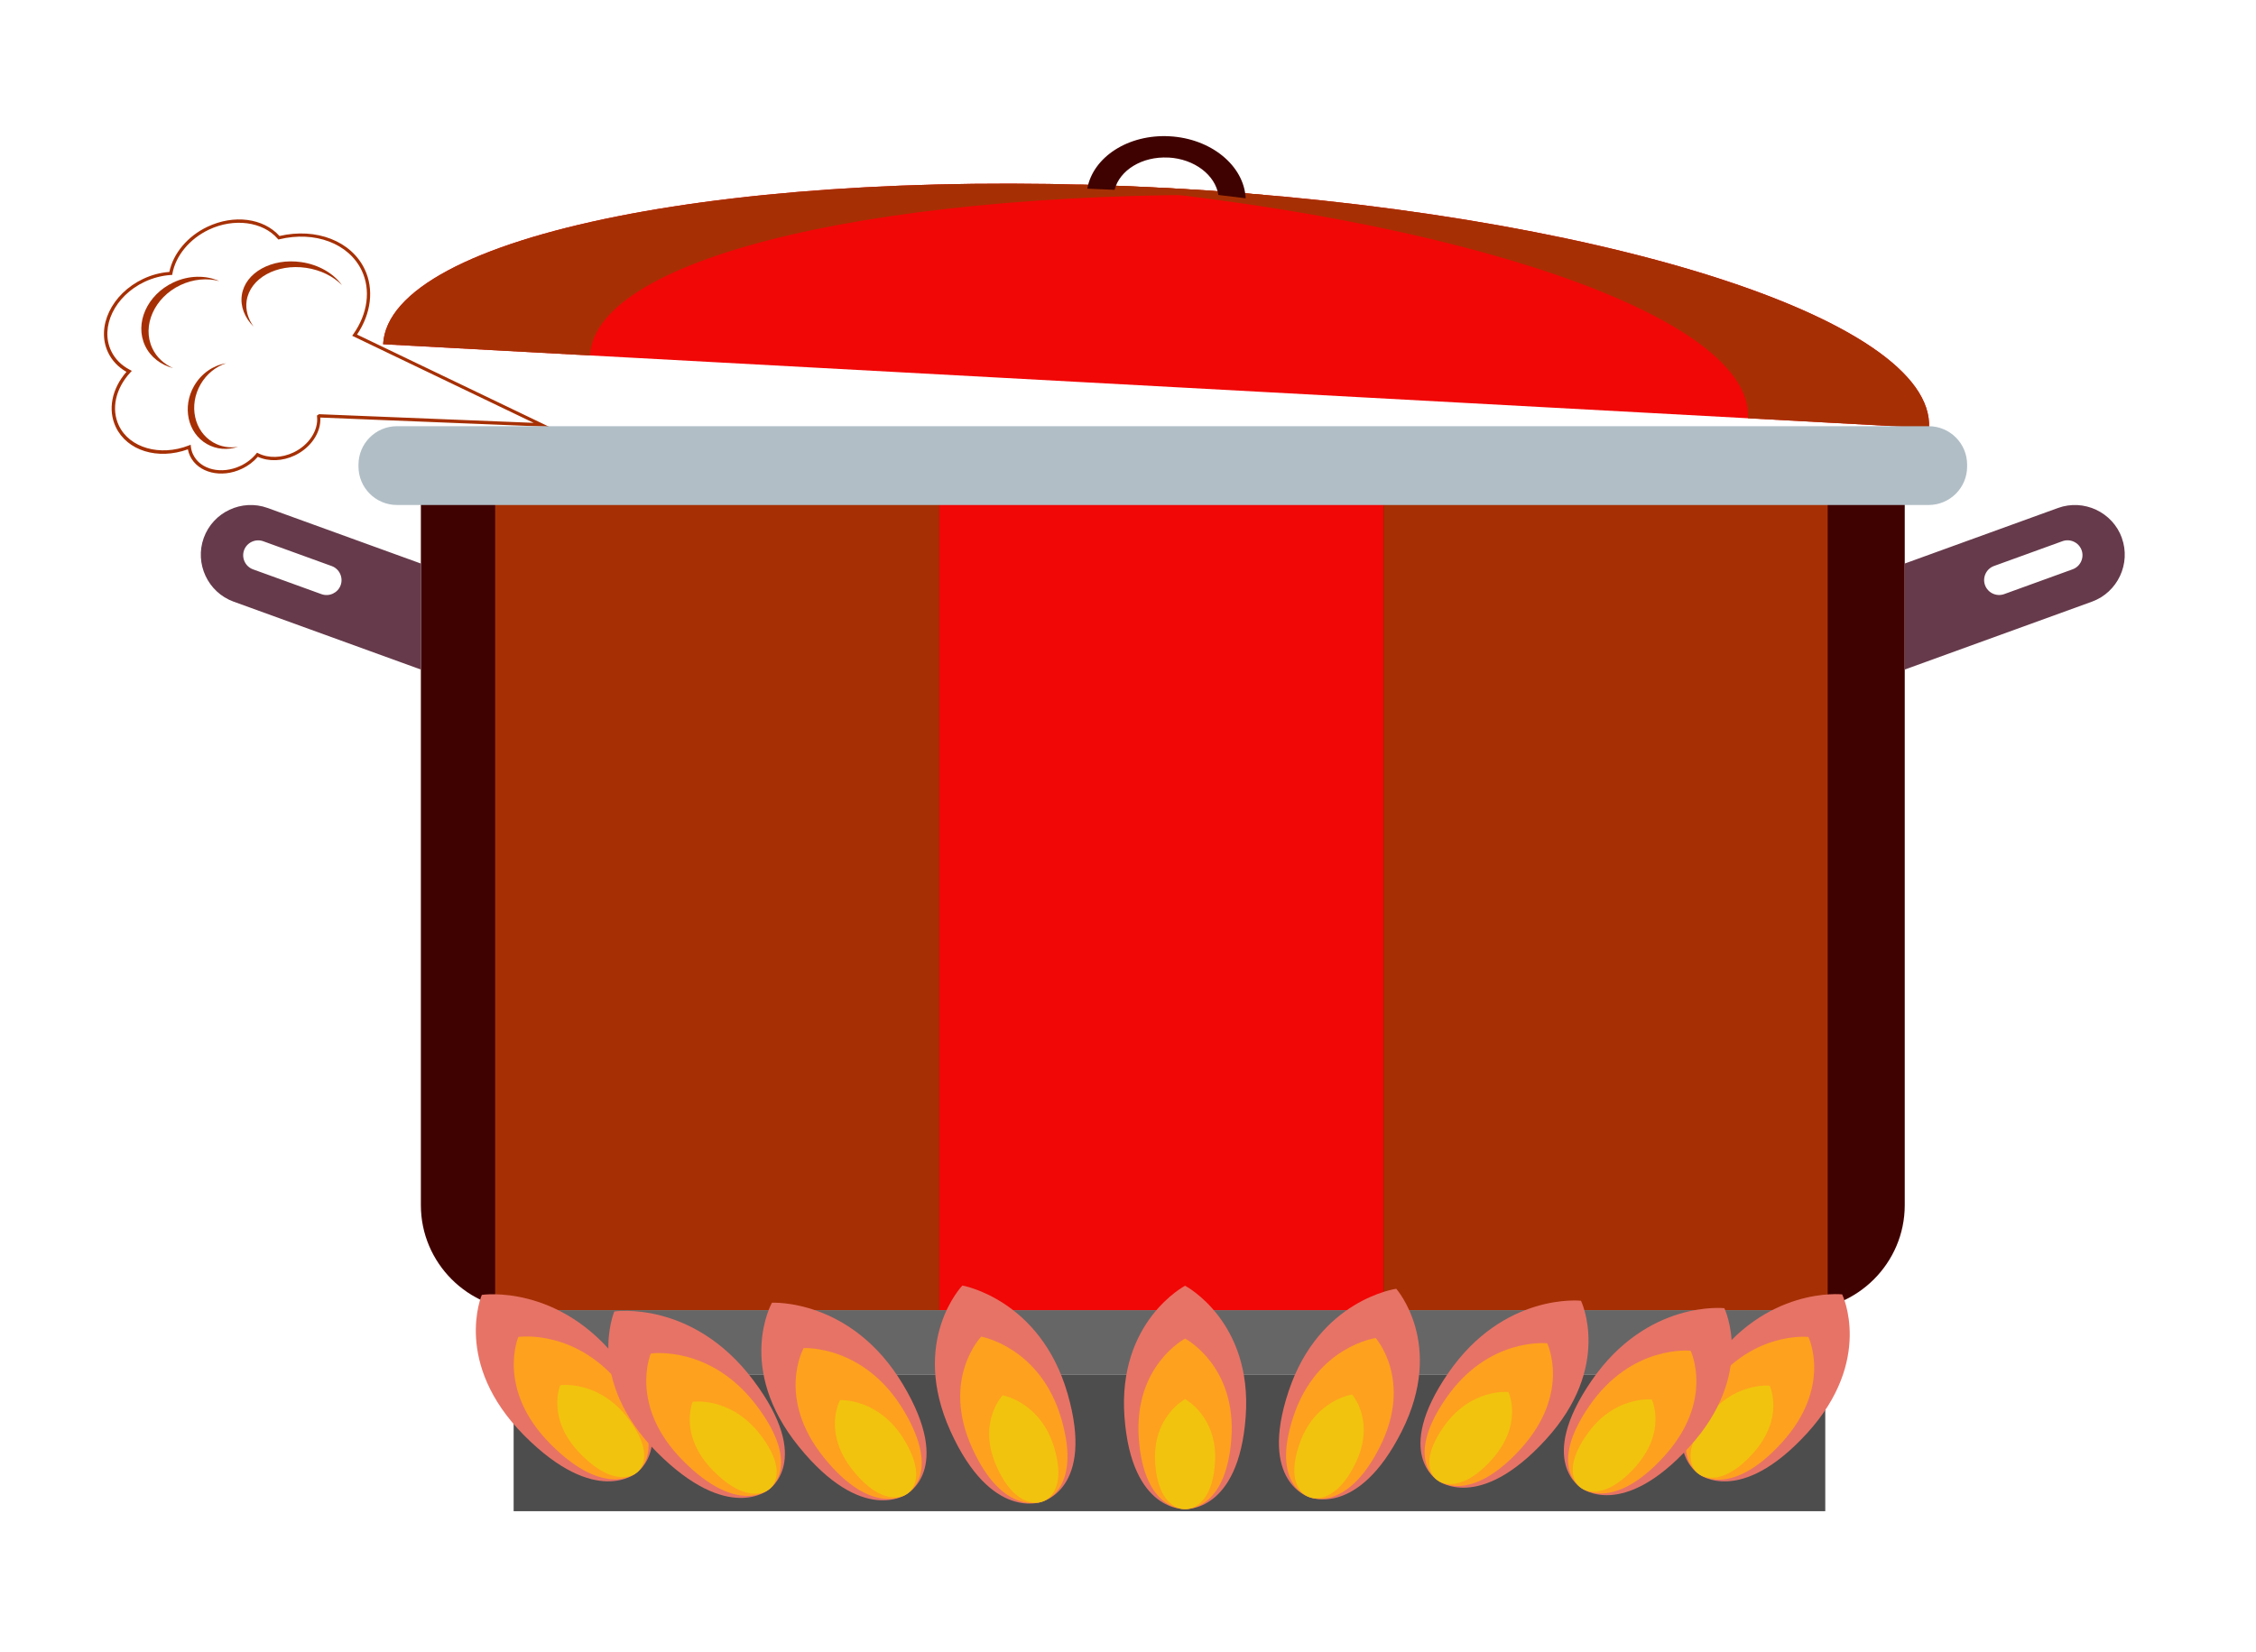 <?xml version="1.0" encoding="UTF-8"?>
<svg id="Layer_1" data-name="Layer 1" xmlns="http://www.w3.org/2000/svg" viewBox="0 0 430 315">
  <defs>
    <style>
      .cls-1 {
        fill: #f10706;
      }

      .cls-1, .cls-2, .cls-3, .cls-4, .cls-5, .cls-6, .cls-7, .cls-8, .cls-9, .cls-10, .cls-11 {
        stroke-width: 0px;
      }

      .cls-2 {
        fill: none;
      }

      .cls-3 {
        fill: #663a4b;
      }

      .cls-4 {
        fill: #666;
      }

      .cls-5 {
        fill: #e77366;
      }

      .cls-6 {
        fill: #fea11e;
      }

      .cls-7 {
        fill: #400200;
      }

      .cls-8 {
        fill: #a63004;
      }

      .cls-9 {
        fill: #b1bec6;
      }

      .cls-10 {
        fill: #f1c30e;
      }

      .cls-11 {
        fill: #4d4d4d;
      }
    </style>
  </defs>
  <g>
    <path class="cls-8" d="M104.7,81.36l-43.65-1.76c.18,2.82-1.79,5.76-4.86,7.22-2.35,1.12-4.97,1.21-7.05.26-.82.95-1.86,1.74-3.04,2.29-3.92,1.86-8.35.77-9.88-2.44-.19-.39-.32-.82-.41-1.27-5.73,2.07-11.59.28-13.74-4.25-1.56-3.29-.78-7.29,2.03-10.52-1.57-.89-2.77-2.16-3.5-3.7-2.32-4.88.67-11.17,6.66-14.01,1.6-.76,3.29-1.21,5.02-1.34.73-3.54,3.49-6.82,7.24-8.6,5.05-2.4,10.67-1.67,13.75,1.75,7.03-1.63,13.69.97,16.24,6.34,1.8,3.79,1.25,8.43-1.46,12.45l36.64,17.59ZM60.79,78.96l40.93,1.65-34.59-16.6.21-.3c2.76-3.91,3.36-8.45,1.61-12.13-2.45-5.16-8.91-7.61-15.72-5.96l-.18.04-.12-.14c-2.82-3.28-8.34-4.01-13.13-1.73-3.66,1.74-6.32,4.95-6.94,8.39l-.04.24h-.24c-1.73.12-3.42.55-5.03,1.31-5.68,2.69-8.53,8.61-6.36,13.18.72,1.52,1.96,2.76,3.58,3.6l.36.19-.28.3c-2.85,3.09-3.69,6.97-2.19,10.13,2.02,4.26,7.87,5.93,13.31,3.8l.37-.15.05.4c.06.53.2,1.02.42,1.47,1.38,2.9,5.43,3.86,9.05,2.15,1.17-.55,2.19-1.35,2.98-2.31l.16-.19.22.11c1.95.98,4.46.92,6.73-.16,2.92-1.39,4.77-4.2,4.48-6.84l-.02-.19.4-.26Z"/>
    <path class="cls-8" d="M33.01,53.86c2.98-1.41,6.21-1.42,8.77-.28-2.28-.6-4.92-.4-7.39.77-4.99,2.37-7.38,7.77-5.35,12.06.82,1.73,2.24,3,3.96,3.77-2.34-.62-4.31-2.09-5.34-4.26-2.04-4.29.36-9.69,5.35-12.06Z"/>
    <path class="cls-8" d="M57.43,49.97c3.37.49,6.16,2.18,7.74,4.37-1.64-1.65-4.03-2.87-6.82-3.28-5.63-.83-10.71,1.99-11.34,6.29-.25,1.73.26,3.43,1.32,4.91-1.68-1.69-2.56-3.82-2.24-6,.63-4.3,5.71-7.11,11.34-6.29Z"/>
    <path class="cls-8" d="M37.01,73.55c1.39-2.4,3.68-3.91,6.07-4.29-1.93.63-3.69,2.01-4.84,3.99-2.32,4.01-1.25,8.98,2.4,11.09,1.47.85,3.13,1.1,4.74.84-1.97.65-4.12.52-5.97-.55-3.65-2.11-4.72-7.07-2.4-11.09Z"/>
  </g>
  <path class="cls-7" d="M355.31,91.76H80.22v138c0,11,9,20,20,20h242.83c11,0,20-9,20-20V91.76h-7.75Z"/>
  <path class="cls-2" d="M398.81,104.89c-.53-1.47-2.18-2.24-3.65-1.71l-13.05,4.73c-1.47.53-2.24,2.18-1.71,3.65h0c.53,1.47,2.18,2.24,3.65,1.71l13.05-4.73c1.47-.53,2.24-2.18,1.71-3.65h0Z"/>
  <path class="cls-3" d="M404.43,102.53h0c-1.78-4.91-7.26-7.47-12.17-5.69l-29.21,10.59v20.21l35.68-12.94c4.91-1.78,7.47-7.26,5.69-12.17ZM395.05,108.53l-13.05,4.73c-1.47.53-3.11-.23-3.65-1.71h0c-.53-1.47.23-3.11,1.71-3.65l13.05-4.73c1.47-.53,3.11.23,3.65,1.71h0c.53,1.47-.23,3.11-1.71,3.65Z"/>
  <path class="cls-3" d="M44.54,114.7l35.68,12.94v-20.21l-29.21-10.59c-4.91-1.78-10.39.78-12.17,5.69h0c-1.78,4.91.78,10.39,5.69,12.17ZM46.52,104.89h0c.53-1.47,2.18-2.24,3.65-1.71l13.05,4.73c1.47.53,2.24,2.18,1.71,3.65h0c-.53,1.47-2.18,2.24-3.65,1.71l-13.05-4.73c-1.47-.53-2.24-2.18-1.71-3.65Z"/>
  <rect class="cls-4" x="92.9" y="249.76" width="257.47" height="12.33" rx="5" ry="5"/>
  <rect class="cls-11" x="97.9" y="262.09" width="250" height="26"/>
  <path class="cls-8" d="M94.38,248.88c1.85.57,3.81.88,5.85.88h78.81V91.76h-84.66v157.12Z"/>
  <rect class="cls-1" x="179.04" y="91.76" width="84.66" height="158"/>
  <path class="cls-8" d="M263.7,249.76h79.36c1.84,0,3.61-.27,5.3-.74V91.76h-84.66v158Z"/>
  <path class="cls-1" d="M222.4,35.85c-81.37-4.42-148.25,8.91-149.38,29.77l294.66,15.99c1.13-20.86-63.91-41.35-145.28-45.77Z"/>
  <path class="cls-8" d="M242.1,37.26c-6.44-.57-13.01-1.04-19.7-1.41-81.37-4.42-148.25,8.91-149.38,29.77l39.44,2.14c1.04-19.15,57.47-31.95,129.64-30.51Z"/>
  <path class="cls-8" d="M222.4,35.85c-5.84-.32-11.6-.54-17.27-.68,73.12,6.17,129.09,25.21,128.04,44.57l34.51,1.87c1.13-20.86-63.91-41.35-145.28-45.77Z"/>
  <path class="cls-7" d="M222.71,30.03c4.97.27,8.93,3.35,9.52,7.14l5.2.63c-.3-6.19-6.55-11.39-14.51-11.82-7.87-.43-14.59,3.96-15.68,9.98l5.2.23c.96-3.75,5.25-6.42,10.26-6.15Z"/>
  <path class="cls-9" d="M75.66,81.25h291.95c4.05,0,7.33,3.29,7.33,7.33v.36c0,4.05-3.29,7.33-7.33,7.33H75.66c-4.05,0-7.33-3.29-7.33-7.33v-.36c0-4.05,3.29-7.33,7.33-7.33Z"/>
  <g>
    <g>
      <path class="cls-5" d="M225.88,245.11s-12.89,6.75-11.55,25.01,11.55,17.56,11.55,17.56c0,0,10.2.71,11.55-17.56,1.35-18.27-11.55-25.01-11.55-25.01Z"/>
      <path class="cls-6" d="M225.88,255.18s-9.84,5.15-8.82,19.1c1.03,13.95,8.82,13.41,8.82,13.41,0,0,7.79.54,8.82-13.41,1.03-13.95-8.82-19.1-8.82-19.1Z"/>
      <path class="cls-10" d="M225.88,266.73s-6.35,3.32-5.69,12.32c.66,8.99,5.69,8.65,5.69,8.65,0,0,5.02.35,5.69-8.65.66-8.99-5.69-12.32-5.69-12.32Z"/>
    </g>
    <g>
      <path class="cls-5" d="M266.13,245.69s-14.65,1.99-20.5,19.48c-5.85,17.49,3.94,20.23,3.94,20.23,0,0,9.24,4.06,17.6-12.53,8.36-16.59-1.04-27.18-1.04-27.18Z"/>
      <path class="cls-6" d="M262.21,255.08s-11.19,1.52-15.66,14.88c-4.47,13.35,3.01,15.45,3.01,15.45,0,0,7.06,3.1,13.44-9.57,6.39-12.67-.79-20.76-.79-20.76Z"/>
      <path class="cls-10" d="M257.72,265.85s-7.21.98-10.1,9.59c-2.88,8.61,1.94,9.96,1.94,9.96,0,0,4.55,2,8.67-6.17,4.12-8.17-.51-13.38-.51-13.38Z"/>
    </g>
    <g>
      <path class="cls-5" d="M301.35,247.97s-14.7-1.64-25.32,13.8c-10.62,15.45-1.95,20.48-1.95,20.48,0,0,7.76,6.17,20.54-7.8,12.78-13.97,6.72-26.48,6.72-26.48Z"/>
      <path class="cls-6" d="M294.9,256.08s-11.23-1.25-19.33,10.54c-8.1,11.8-1.49,15.64-1.49,15.64,0,0,5.93,4.71,15.69-5.96,9.76-10.67,5.13-20.22,5.13-20.22Z"/>
      <path class="cls-10" d="M287.51,265.37s-7.24-.81-12.47,6.8c-5.23,7.61-.96,10.08-.96,10.08,0,0,3.82,3.04,10.12-3.84,6.29-6.88,3.31-13.04,3.31-13.04Z"/>
    </g>
    <g>
      <path class="cls-5" d="M351.14,246.76s-14.7-1.64-25.32,13.81c-10.61,15.45-1.95,20.48-1.95,20.48,0,0,7.76,6.17,20.54-7.8,12.78-13.97,6.72-26.48,6.72-26.48Z"/>
      <path class="cls-6" d="M344.69,254.87s-11.23-1.25-19.33,10.54-1.49,15.64-1.49,15.64c0,0,5.93,4.71,15.69-5.96,9.76-10.67,5.13-20.22,5.13-20.22Z"/>
      <path class="cls-10" d="M337.3,264.17s-7.24-.81-12.47,6.8c-5.23,7.61-.96,10.08-.96,10.08,0,0,3.82,3.04,10.12-3.84,6.29-6.88,3.31-13.04,3.31-13.04Z"/>
    </g>
    <g>
      <path class="cls-5" d="M183.44,245.06s-10.09,10.46-2.29,27.74c7.79,17.28,17.42,13.49,17.42,13.49,0,0,10.13-2.42,4.94-20.52-5.19-18.1-20.07-20.7-20.07-20.7Z"/>
      <path class="cls-6" d="M187.02,254.81s-7.7,7.99-1.75,21.18c5.95,13.19,13.3,10.3,13.3,10.3,0,0,7.73-1.85,3.77-15.67-3.96-13.82-15.32-15.81-15.32-15.81Z"/>
      <path class="cls-10" d="M191.12,265.99s-4.97,5.15-1.13,13.66c3.84,8.51,8.58,6.64,8.58,6.64,0,0,4.99-1.19,2.43-10.1-2.55-8.91-9.88-10.19-9.88-10.19Z"/>
    </g>
    <g>
      <path class="cls-5" d="M147.13,248.36s-7.01,12.43,5.12,27.41c12.13,14.98,20.46,9.12,20.46,9.12,0,0,9.18-4.65-.64-21.02-9.82-16.37-24.94-15.52-24.94-15.52Z"/>
      <path class="cls-6" d="M153.18,257s-5.35,9.49,3.91,20.93c9.26,11.44,15.62,6.96,15.62,6.96,0,0,7.01-3.55-.49-16.05-7.5-12.5-19.04-11.85-19.04-11.85Z"/>
      <path class="cls-10" d="M160.12,266.91s-3.45,6.12,2.52,13.5c5.97,7.38,10.07,4.49,10.07,4.49,0,0,4.52-2.29-.32-10.35-4.84-8.06-12.28-7.64-12.28-7.64Z"/>
    </g>
    <g>
      <path class="cls-5" d="M91.84,246.84s-5.63,13.02,8.06,26.8c13.69,13.78,21.35,7.18,21.35,7.18,0,0,8.63-5.48-2.91-20.85-11.55-15.37-26.5-13.12-26.5-13.12Z"/>
      <path class="cls-6" d="M98.8,254.87s-4.3,9.94,6.16,20.46c10.46,10.52,16.3,5.48,16.3,5.48,0,0,6.59-4.18-2.23-15.92-8.82-11.74-20.23-10.02-20.23-10.02Z"/>
      <path class="cls-10" d="M106.78,264.09s-2.77,6.41,3.97,13.19c6.74,6.79,10.51,3.53,10.51,3.53,0,0,4.25-2.7-1.44-10.27-5.68-7.57-13.04-6.46-13.04-6.46Z"/>
    </g>
    <g>
      <path class="cls-5" d="M117.1,250s-5.63,13.02,8.06,26.8c13.69,13.78,21.35,7.18,21.35,7.18,0,0,8.63-5.48-2.92-20.85-11.55-15.37-26.49-13.12-26.49-13.12Z"/>
      <path class="cls-6" d="M124.05,258.03s-4.3,9.94,6.16,20.46c10.46,10.52,16.3,5.48,16.3,5.48,0,0,6.59-4.18-2.23-15.92-8.82-11.74-20.23-10.02-20.23-10.02Z"/>
      <path class="cls-10" d="M132.03,267.25s-2.77,6.41,3.97,13.19c6.74,6.79,10.51,3.53,10.51,3.53,0,0,4.25-2.7-1.44-10.27-5.68-7.57-13.04-6.46-13.04-6.46Z"/>
    </g>
    <g>
      <path class="cls-5" d="M328.68,249.39s-14.7-1.64-25.32,13.81c-10.62,15.45-1.95,20.48-1.95,20.48,0,0,7.76,6.17,20.54-7.8,12.78-13.97,6.72-26.48,6.72-26.48Z"/>
      <path class="cls-6" d="M322.24,257.5s-11.23-1.25-19.33,10.54c-8.1,11.8-1.49,15.64-1.49,15.64,0,0,5.93,4.71,15.69-5.96,9.76-10.67,5.13-20.22,5.13-20.22Z"/>
      <path class="cls-10" d="M314.84,266.8s-7.24-.81-12.47,6.8c-5.23,7.61-.96,10.08-.96,10.08,0,0,3.82,3.04,10.12-3.84,6.29-6.88,3.31-13.04,3.31-13.04Z"/>
    </g>
  </g>
</svg>